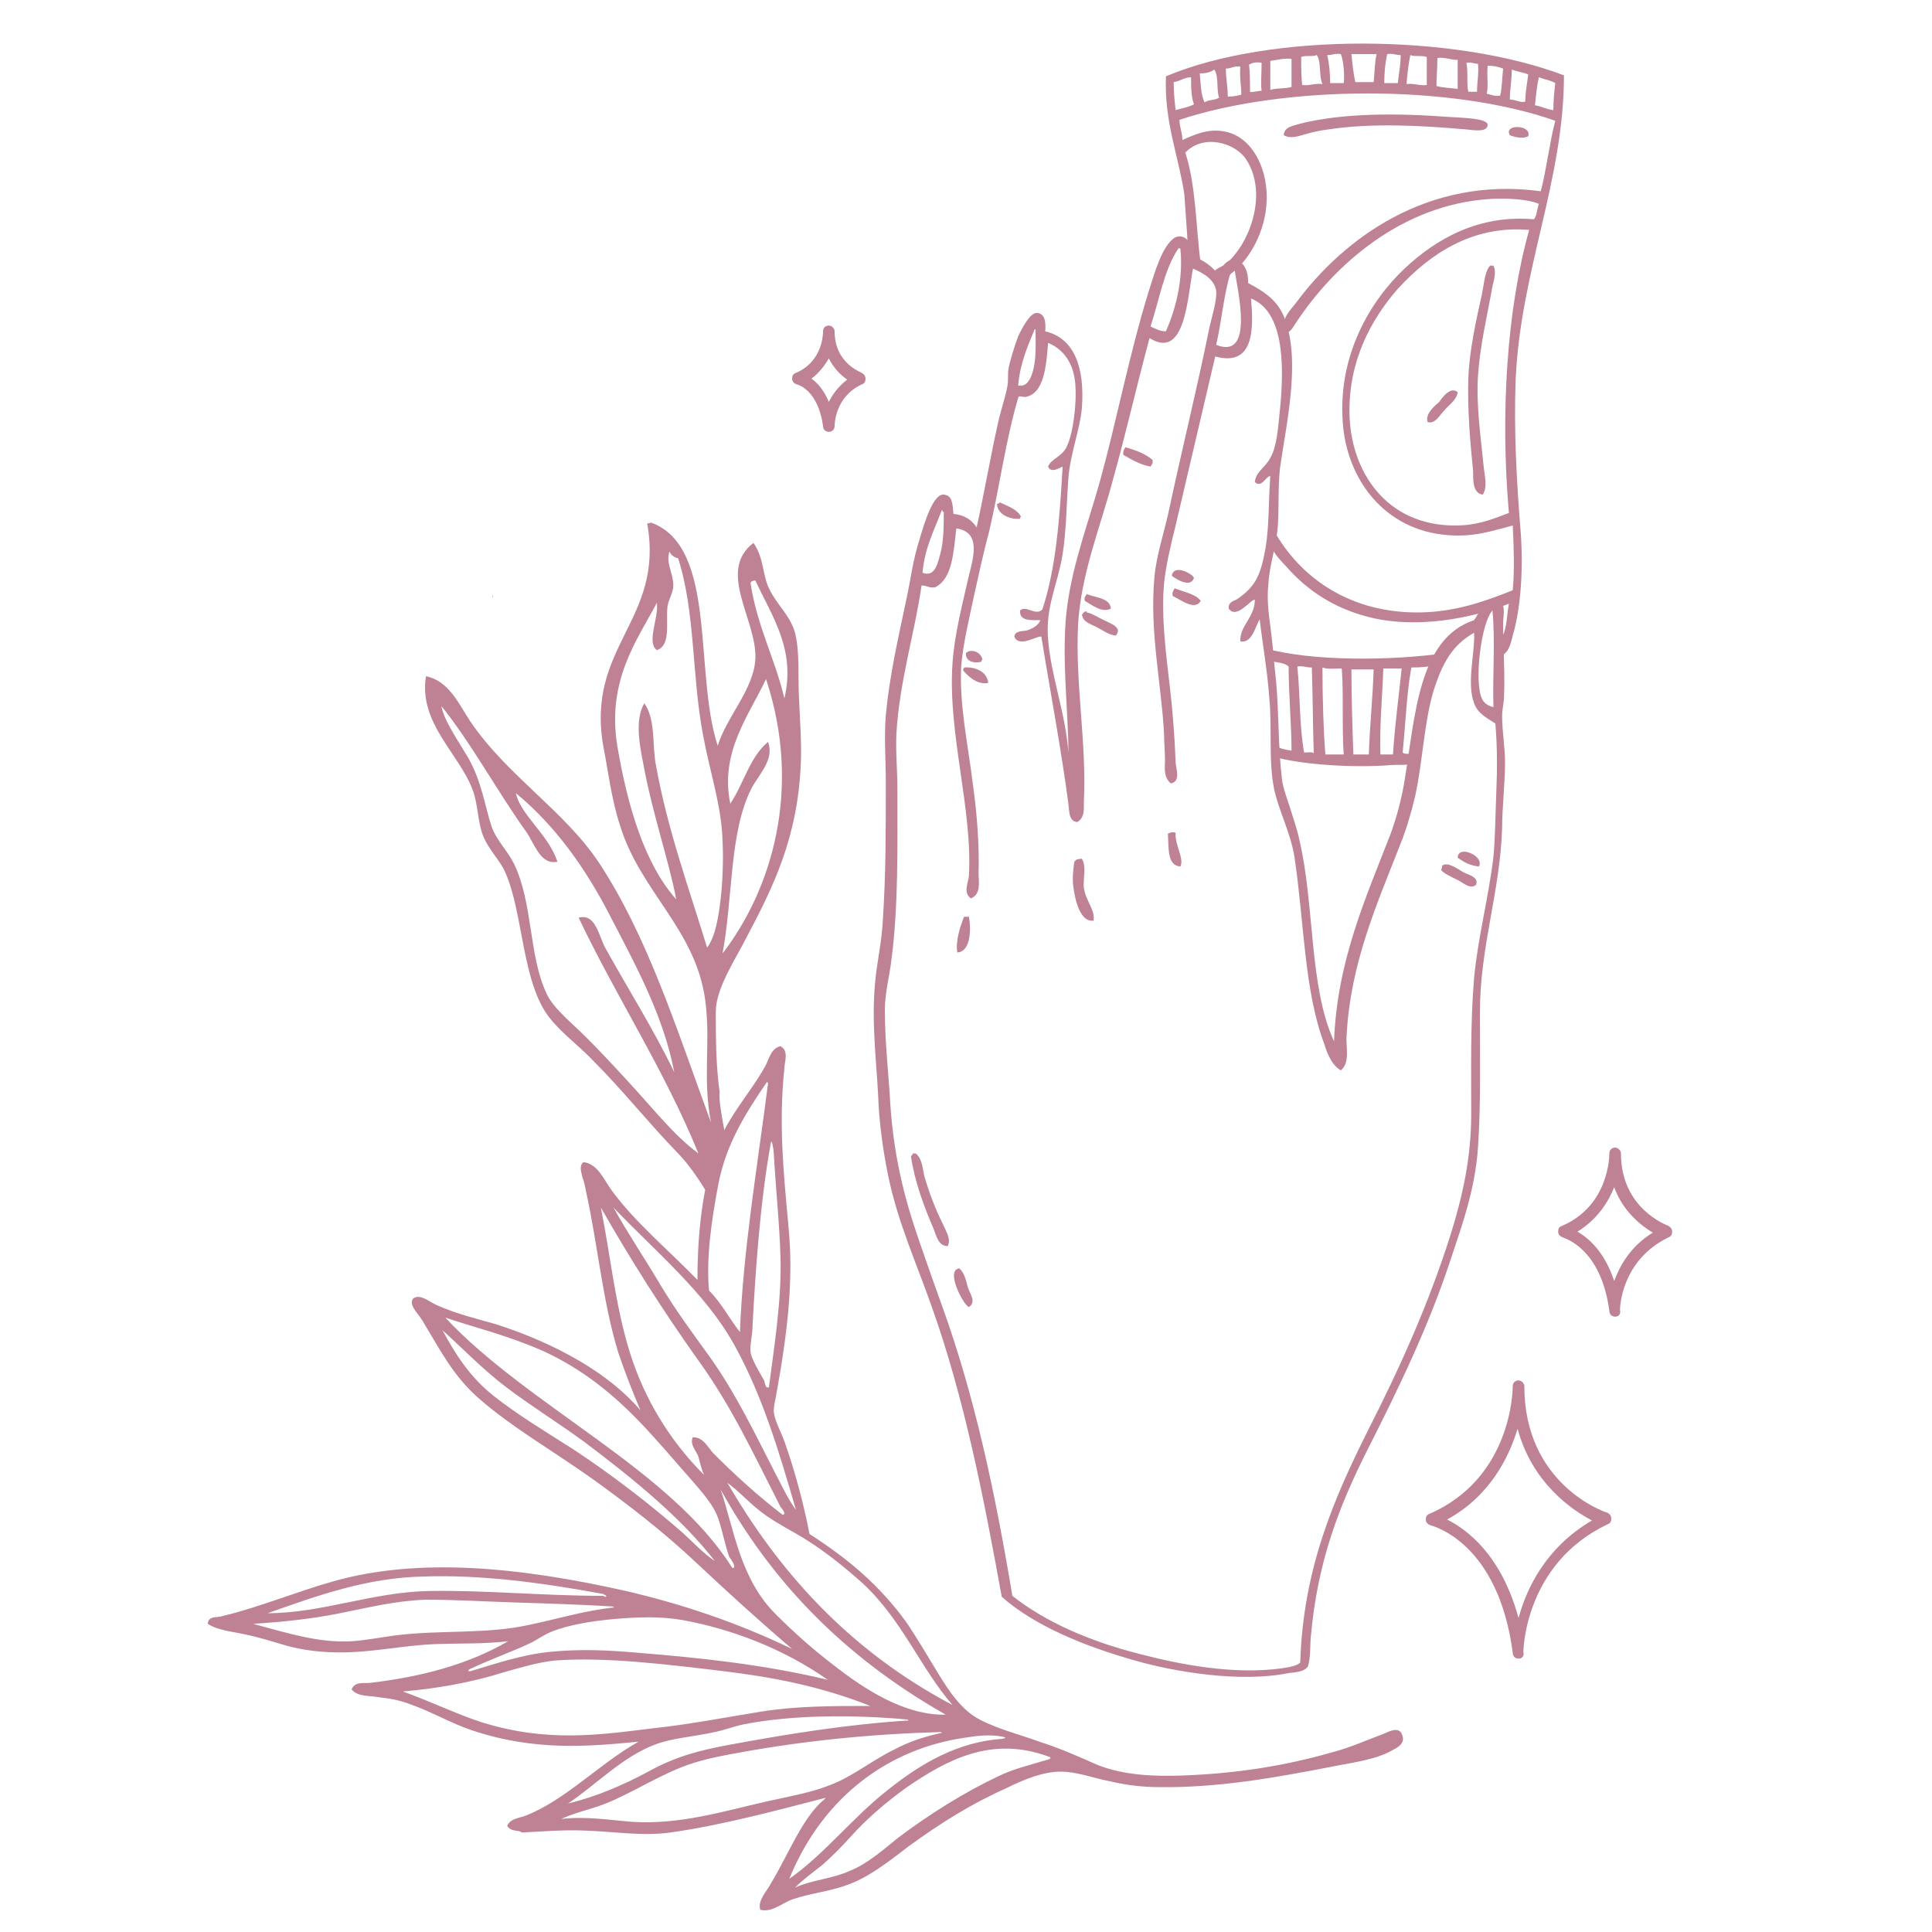 <?xml version="1.0" encoding="utf-8"?>
<!-- Generator: Adobe Illustrator 23.1.0, SVG Export Plug-In . SVG Version: 6.00 Build 0)  -->
<svg version="1.1" id="Слой_1" xmlns="http://www.w3.org/2000/svg" xmlns:xlink="http://www.w3.org/1999/xlink" x="0px" y="0px"
	 viewBox="0 0 200 200" style="enable-background:new 0 0 200 200;" xml:space="preserve">
<style type="text/css">
	.st0{fill-rule:evenodd;clip-rule:evenodd;fill:#BF8294;}
	.st1{fill:#BF8294;}
</style>
<g>
	<g>
		<g>
			<g>
				<path class="st0" d="M123.4,26.5c1.2,0.4,2.1,1.1,2.8,2c0.6-2.5,3.1-2,3,0.8c1.7,0.9,3.1,1.8,3.8,3.7c1.7,4.5,0.1,11.1-0.5,15.5
					c-0.2,1.9-0.1,3.7-0.2,5.6c-0.1,2.3-0.9,4.3-1,6.4c-0.2,1.8,0.1,3.4,0.3,5.1c0.2,1.6,0.3,3.2,0.5,4.9c0.3,3.3,0.2,6.7,0.6,10.1
					c0.1,1,0.6,2.2,0.9,3.2c0.3,1,0.7,2.1,0.9,3.1c1.6,6.7,1,15.3,3.6,20.9c0.3-8.4,3.4-15.1,5.9-21.6c0.6-1.7,1.1-3.5,1.4-5.4
					c1.1-6.6,1.4-14.7,7.2-16.6c0.6-0.9,1-2.1,2.7-2c0.6,0.6,0.3,1.6,0.3,2.3c0,2.4,0.2,5.2,0.1,7.5c0,0.7-0.2,1.4-0.2,2.1
					c0,1.7,0.3,3.2,0.3,4.8c0,2.3-0.3,4.6-0.3,6.8c-0.2,6.6-2.3,12.3-2.3,19.1c0,5.1,0.1,9.5-0.2,14c-0.3,4.3-1.6,7.9-2.8,11.5
					c-2.3,7-5.4,13.4-8.7,19.9c-2.8,5.6-5.1,11.3-5.8,19.2c-0.1,1,0,2.1-0.3,3.1c-0.4,0.6-1.3,0.6-2,0.7c-5,1-11.7-0.1-15.9-1.3
					c-5.3-1.5-10.4-3.6-13.8-6.6c-1.9-10.5-3.9-20.6-7.2-29.9c-1.6-4.6-3.6-8.9-4.6-13.9c-0.5-2.5-0.9-5.3-1-8.2
					c-0.2-3.8-0.7-7.6-0.3-11.7c0.2-2.1,0.7-4.2,0.8-6.5c0.3-4.5,0.3-9.3,0.3-14.1c0-2.3-0.2-4.6,0-7c0.4-4.2,1.3-8,2.2-12.3
					c0.4-1.9,0.6-3.7,1.3-5.9c0.5-1.7,1.4-4.7,2.5-4.6c0.9,0.1,0.9,0.9,1,2c1.1,0.1,1.9,0.6,2.4,1.4c0.7-3.1,1.5-7.7,2.3-11.2
					c0.3-1.2,0.7-2.4,0.9-3.5c0.1-0.5,0-1.2,0.1-1.7c0.1-0.7,0.6-2.3,1-3.4c0.4-0.8,1.2-2.4,1.9-2.4c0.8,0,1,0.8,0.9,1.9
					c3,0.7,4.1,3.7,3.8,7.9c-0.2,2.3-1.2,4.7-1.4,7.3c-0.2,2.7-0.2,5.3-0.6,7.9c-0.5,3.1-1.8,5.4-1.5,8.8c0.3,3.8,1.8,7.6,2.1,11.7
					c0-4.4-0.8-10.5-0.1-15.3c0.6-4.4,2.2-8.6,3.4-12.9c1.7-6.2,3-13,5-19.5c0.7-2.2,1.4-4.7,2.7-5.6
					C122.6,24.1,123.5,25.1,123.4,26.5z M119.1,33.8c0.5,0.2,0.9,0.5,1.6,0.5c1-2.3,1.8-5.3,1.5-8.5c0-0.1-0.1-0.1-0.2-0.1
					C120.5,27.9,120,31.1,119.1,33.8z M120.6,78.7c0-0.9-0.1-1.9-0.1-2.8c-0.3-5.3-1.5-10.5-1-16.1c0.2-2.4,1.1-4.9,1.6-7.4
					c1.4-6.5,2.8-12.1,4.1-18.5c0.3-1.3,0.8-2.9,0.7-3.8c-0.2-1.2-1.3-1.8-2.4-2.3c-0.6,3.1-0.8,9.5-4.5,7.2
					c-1.3,4.8-2.4,9.7-3.8,14.7c-1.3,4.9-3.3,9.7-3.6,15c-0.3,6.1,0.9,12.2,0.6,18.3c0,0.7,0.1,1.7-0.7,2.1
					c-0.9-0.1-0.8-1.2-0.9-1.9c-0.8-6-1.9-11.7-2.8-17.3c-0.5-0.1-2.3,1.2-2.8,0c0.1-0.7,1-0.5,1.5-0.7c0.5-0.2,1-0.5,1.2-1
					c-1,0-2.2,0.1-2.1-1c0.6-0.6,1.6,0.6,2.3-0.1c1.4-4.2,1.8-9.4,2.1-14.8c-0.1,0-1.2,0.8-1.5,0c0.3-0.8,1.4-1,1.9-2
					c0.7-1.4,1.1-4.6,0.9-6.7c-0.2-2.1-1.3-3.5-2.8-4.1c-0.2,2.4-0.4,5.3-2.4,5.6c-0.2,0-0.7-0.2-0.7,0.1c-1.3,4.4-1.9,9.1-3,13.8
					c-0.6,2.2-1.1,4.6-1.6,6.8c-0.5,2.4-1.1,4.8-1.3,7.2c-0.2,4,0.7,8,1.2,12.1c0.4,2.8,0.7,6.3,0.6,9.3c0,0.8,0.3,2.2-0.8,2.6
					c-0.8-0.6-0.3-1.5-0.2-2.3c0.4-6.9-2.2-14.8-1.7-22c0.2-3,1-6,1.6-8.7c0.5-2.1,1.5-4.9-1.2-5.3c-0.3,2.5-0.4,5.2-2.2,6.1
					c-0.6,0.1-0.9-0.2-1.4-0.2c-0.7,4.9-2.3,10-2.6,15.3c-0.1,1.8,0.1,3.8,0.1,5.9c0,5.9,0.1,12-0.6,17.4c-0.2,1.8-0.7,3.6-0.7,5.3
					c0,3,0.3,5.9,0.5,8.7c0.3,6.2,1.5,10.8,3.1,15.4c0.8,2.3,1.6,4.6,2.4,6.8c3.3,9.2,5.4,19,7.2,29.8c3.4,2.7,8,4.7,13.1,6
					c4.2,1.1,9.8,2.2,14.8,1.5c0.6-0.1,1.5-0.2,1.9-0.6c0.3-9.7,3.5-17,7-24c3.3-6.5,6.3-13.1,8.6-20.4c1.2-3.9,2.1-7.8,2.1-12.4
					c0-4.5-0.1-9.3,0.3-14.1c0.4-4.2,1.5-8.3,2-12.5c0.2-2.2,0.2-4.5,0.3-6.8c0.1-2.3,0.1-4.6-0.1-7c-0.9-0.6-1.8-1-2.2-2.1
					c-0.8-2.1,0.1-5.2,0-7.3c-2.3,1.3-3.3,3.2-4.2,6c-1,3.4-1.1,7.2-1.9,10.9c-0.4,1.7-0.9,3.4-1.5,4.9c-2.5,6.4-5.2,12.4-5.6,19.9
					c-0.1,1.2,0.4,2.8-0.6,3.6c-0.9-0.5-1.4-1.7-1.7-2.7c-2.1-5.5-2.1-12.8-3.1-19.4c-0.4-2.5-1.6-4.7-2.1-7
					c-0.6-2.9-0.2-6.4-0.5-9.4c-0.2-2.9-0.7-5.6-1-8.2c-0.5,0.9-0.8,2.5-2,2.3c-0.1-1.6,1.5-2.5,1.5-4.3c-0.3-0.2-1.9,2.1-2.7,0.9
					c-0.1-0.7,0.6-0.8,0.9-1c1.9-1.3,2.4-2.5,2.9-5.2c0.4-2.4,0.3-4.9,0.5-7.5c-0.4-0.1-0.9,1.3-1.6,0.6c0.1-1.1,1.1-1.5,1.6-2.5
					c0.7-1.2,0.8-3.1,1-5c0.5-5,0.3-10.2-3-11.5c0.3,3.2,0.3,7.1-3.7,6c-1.3,5.6-2.8,11.9-4.1,17.5c-0.5,2-1,4.1-1.2,6
					c-0.3,3.5,0.2,7.2,0.6,10.7c0.3,2.5,0.5,5.2,0.6,7.8c0,0.6,0.6,2-0.5,2.2C120.4,80.4,120.6,79.4,120.6,78.7z M125.9,35.7
					c4,1.6,2.2-5.7,1.9-7.8c-0.1,0-0.2,0-0.3,0C126.7,30.2,126.5,33.1,125.9,35.7z M105.4,39.9c0.9,0.2,1.3-0.7,1.5-1.4
					c0.4-1.3,0.3-2.9,0.3-4.3c0-0.1,0-0.1-0.1-0.1C106.4,35.8,105.6,37.6,105.4,39.9z M95.5,59.3c1.4,0.5,1.6-1.2,1.9-2.2
					c0.3-1.3,0.3-2.8,0.3-4.1c-0.2,0-0.1-0.2-0.2-0.2C96.7,54.9,95.7,56.8,95.5,59.3z M153.4,72.3c0.2,0.5,0.7,0.8,1.2,0.9
					c-0.1-3.3,0.2-6.9-0.1-10C153.3,64.5,152.6,70.6,153.4,72.3z"/>
				<g>
					<g>
						<g>
							<path class="st0" d="M153.1,89.7c-1-0.1-1.6-0.5-2.2-0.9C150.9,87.4,153.7,88.6,153.1,89.7z"/>
							<path class="st0" d="M152.8,91.6c-0.6,0.5-1.3-0.2-1.9-0.5c-0.6-0.3-1.3-0.6-1.7-1c0-0.2,0.1-0.2,0.1-0.5
								c0.6-0.4,1.5,0.3,2.2,0.7C152.1,90.6,153.1,90.8,152.8,91.6z"/>
						</g>
						<g>
							<g>
								<path class="st0" d="M123.6,59.8c-0.3,1.1-1.8,0.2-2.3-0.2C121.5,58.4,123.3,59.3,123.6,59.8z"/>
								<path class="st0" d="M124.3,62.2c-0.6,1.1-2.2-0.2-2.9-0.5c-0.1-0.4,0.1-0.6,0.2-0.8C122.6,61.3,123.8,61.5,124.3,62.2z"/>
							</g>
							<g>
								<path class="st0" d="M119.3,47.6c0.1,0.4-0.1,0.5-0.2,0.7c-1.1-0.2-1.9-0.7-2.8-1.2c-0.1-0.4,0.1-0.6,0.2-0.8
									C117.6,46.6,118.6,47,119.3,47.6z"/>
								<g>
									<path class="st0" d="M115,63c-0.9,0.5-2-0.4-2.7-0.8c-0.1-0.4,0.1-0.5,0.2-0.7C113.5,61.9,114.9,61.9,115,63z"/>
									<path class="st0" d="M115.5,65.8c-0.8-0.1-1.4-0.6-2-0.9c-0.6-0.3-1.4-0.5-1.5-1.3c0.1,0,0.1-0.2,0.2-0.2
										c0.1-0.1,0.3-0.2,0.3,0c0.6,0.1,1.3,0.6,2,0.9C115.1,64.6,116.2,65,115.5,65.8z"/>
								</g>
							</g>
							<g>
								<path class="st0" d="M105.7,53.5c-0.1,0-0.1,0.1-0.1,0.2c-1,0.1-2.3-0.4-2.4-1.5c0.1-0.1,0.3-0.1,0.3-0.2
									C104.3,52.4,105.3,52.7,105.7,53.5z"/>
								<g>
									<path class="st0" d="M101.7,68.3c-0.1,0-0.1,0.1-0.1,0.2c-0.7,0.2-1.7,0-1.6-0.9C100.5,67.1,101.6,67.5,101.7,68.3z"/>
									<path class="st0" d="M102.3,70.7c-1.1,0.2-2-0.6-2.6-1.3c0-0.2,0.1-0.2,0.1-0.3C100.9,69,102.2,69.5,102.3,70.7z"/>
								</g>
							</g>
							<g>
								<path class="st0" d="M121.7,86.2c-0.1,1.3,0.9,2.6,0.5,3.5c-1.4-0.1-1.2-1.9-1.3-3.4C121.1,86.2,121.3,86.1,121.7,86.2z"/>
								<path class="st0" d="M112,88.9c0.5,0.9,0.1,2,0.2,3c0.2,1.4,1.2,2.3,1,3.4c-1.3,0.2-1.9-1.9-2.1-3.6c-0.1-0.8,0-1.7,0.1-2.4
									c0-0.2,0.2-0.2,0.2-0.3C111.7,88.9,111.9,88.9,112,88.9z"/>
								<path class="st0" d="M100.3,94.9c0.2,1,0.3,3.6-1.2,3.7c-0.2-1.2,0.3-2.7,0.7-3.7C100,94.9,100.2,94.9,100.3,94.9z"/>
							</g>
						</g>
					</g>
					<g>
						<path class="st0" d="M94.8,119.4c0.7,0.6,0.7,1.6,0.9,2.4c0.5,1.7,1.1,3.3,1.9,4.9c0.3,0.7,0.9,1.6,0.5,2.3
							c-1,0-1.2-1.2-1.5-1.9c-0.9-2.1-1.9-4.7-2.3-7.4c0.1-0.1,0.2-0.2,0.2-0.3C94.5,119.4,94.6,119.4,94.8,119.4z"/>
						<path class="st0" d="M99.3,131.3c0.5,0.4,0.7,1.2,0.9,2c0.2,0.6,0.9,1.5,0.1,2C99.8,135.2,97.8,131.5,99.3,131.3z"/>
					</g>
				</g>
			</g>
			<g>
				<path class="st0" d="M161.9,7.8c0,10.9-4.5,20.2-5,31.5c-0.2,5.1,0.1,10.6,0.5,15.5c0.3,3.7,0.1,7.9-0.8,11
					c-0.2,0.8-0.5,2.2-1.6,2.1c-0.5-0.8,0.4-1.6,0.7-2.4c0.3-0.9,0.3-1.9,0.5-3c-3.8,1.5-9.7,2.7-14.8,1.3c-3.3-0.9-6-2.6-8.2-5.1
					c-1.2-1.3-2.2-2.2-1.6-4.3c2.5,4.9,7.6,9,15.1,9c3.8,0,6.9-1.1,9.9-2.3c0.2-2.2,0.1-4.5,0-6.7c-2.3,0.6-4,1.2-6.7,1
					c-6.6-0.5-10.5-5.8-10.9-11.7c-0.5-6.9,2.8-12.5,6.4-15.9c3.3-3.1,7.7-5.6,13.4-5.1c0.3-0.4,0.3-1,0.5-1.6
					c-1.2-0.5-3.3-0.6-5.1-0.5c-9.1,0.6-16.1,6.8-20.1,12.9c-0.2,0.3-0.5,0.9-0.9,0.9c-0.9-1.1,0.4-2.3,1-3.1
					c4.9-6.6,13.6-13.1,25.3-11.5c0.6-2.3,0.9-5,1.5-7.3c-10.8-3.8-28-3.7-38.9-0.1c0,0.8,0.3,1.3,0.3,2.1c1.3-0.6,2.7-1.2,4.3-0.9
					c3,0.5,4.7,4.1,4.4,7.6c-0.2,2.7-1.6,5.5-3.5,7c-0.6,0.5-1.3,1-2,0.2c0-0.5,0.7-0.7,1.2-1c2.6-2.1,4.5-7.4,2.2-10.9
					c-1.1-1.7-4.4-2.7-6.3-0.7c1.1,3.3,1.1,7.7,1.6,11.6c-1.7,0.2-1.3-1.8-1.4-3c-0.1-1.4-0.2-3-0.3-4.3c-0.6-4-2.1-7.5-1.9-12.2
					C131.6,3.3,150.6,3.5,161.9,7.8z M137.4,5.7c0.2,0.9,0.3,1.9,0.3,2.9c0.5,0,0.9,0,1.4,0c0.1-0.7,0-2.3-0.3-3
					C138.2,5.5,138,5.7,137.4,5.7z M140.3,8.5c0.6,0,1.2,0,1.9,0c0.1-0.9,0.1-2,0.3-2.9c-0.9,0-1.7,0-2.6,0
					C140,6.6,140.1,7.6,140.3,8.5z M143.6,5.6c-0.2,0.9-0.3,1.9-0.3,3c0.5,0,0.9,0,1.4,0c0.1-1,0.3-1.9,0.3-2.9
					C144.4,5.7,144.2,5.5,143.6,5.6z M136.3,5.7c-0.4,0.2-1.2,0-1.6,0.2c0,1,0,2,0.1,2.9c0.8,0.1,1.3-0.2,2.1-0.1
					C136.5,7.8,136.8,6.3,136.3,5.7z M145.6,8.7c0.8-0.1,1.3,0.2,2.1,0.1c0-1,0-1.9,0-2.9c-0.5-0.2-1.3,0-1.7-0.2
					C145.8,6.6,145.7,7.6,145.6,8.7z M131.5,6.3c0,1,0,2,0,3c0.7-0.2,1.5-0.1,2.2-0.3c0-1,0-1.9,0-2.9C132.9,6,132.3,6.2,131.5,6.3z
					 M148.7,8.9c0.7,0.2,1.5,0.2,2.2,0.3c0-1,0-2,0-3c-0.8,0-1.3-0.3-2.1-0.2C148.8,7.1,148.7,8,148.7,8.9z M129.3,6.7
					c0.1,0.8,0.1,1.8,0.1,2.8c0.2,0.1,0.8-0.1,1.2-0.1c-0.1-0.7,0-1.9,0-2.9C130,6.4,129.6,6.5,129.3,6.7z M152,9.5
					c0.3,0,0.6,0,0.9,0c0-1,0.2-1.8,0.1-2.9c-0.5,0-0.6-0.2-1.2-0.1C152,7.5,151.8,8.7,152,9.5z M126.9,7.1c0,1.1,0.2,1.8,0.2,2.9
					c0.6,0,1-0.1,1.4-0.2c0-1-0.2-1.8-0.1-2.9C127.7,6.8,127.5,7.1,126.9,7.1z M153.9,9.7c0.5,0.1,0.8,0.3,1.4,0.2
					c0.2-0.9,0.2-1.9,0.3-2.8c-0.5-0.2-1-0.3-1.6-0.3C153.9,7.8,154.1,9,153.9,9.7z M124.2,7.6c0.1,1.1,0.1,2.2,0.5,3
					c0.4-0.3,1.1-0.2,1.5-0.5c-0.3-0.8,0-2.2-0.5-2.9C125.3,7.5,124.8,7.6,124.2,7.6z M156.3,10.3c0.6,0,1.2,0.4,1.6,0.2
					c0-1,0.2-1.9,0.3-2.8c-0.5-0.2-1.2-0.3-1.7-0.5C156.5,8.3,156.3,9.2,156.3,10.3z M121.5,8.5c0,1.1,0.1,2,0.2,2.9
					c0.7-0.2,1.3-0.3,1.9-0.6c-0.3-0.8-0.3-1.8-0.3-2.8C122.6,8,122.2,8.4,121.5,8.5z M158.9,10.9c0.7,0.1,1.1,0.4,1.9,0.5
					c0-1,0.1-1.9,0.2-2.8c-0.5-0.3-1.2-0.4-1.7-0.6C159.1,8.9,159,9.9,158.9,10.9z M144.7,29.9c-2.8,3.2-5.1,7.5-5,12.9
					c0.1,6,3.8,11.6,10.9,11.6c2.2,0,3.5-0.5,5.6-1.3c-0.9-10.4-0.2-21.1,2.1-29.3C152.4,23.3,148,26.3,144.7,29.9z"/>
				<g>
					<path class="st0" d="M132.9,14c0-0.9,1.1-1,1.7-1.2c4.4-1.1,9.9-1.1,15.3-0.7c1.3,0.1,4,0.1,4.1,0.8c0,0.8-1.3,0.6-2.2,0.5
						c-4.6-0.4-9.7-0.7-14.3,0c-0.9,0.1-1.7,0.3-2.4,0.5C134.4,14.1,133.6,14.4,132.9,14z"/>
					<path class="st0" d="M158.2,14.1c-0.5,0.3-1.4,0.1-1.9-0.1C155.6,12.8,158.6,12.9,158.2,14.1z"/>
				</g>
				<g>
					<path class="st0" d="M154.6,27.5c0.4,0.8-0.1,1.8-0.2,2.7c-0.5,2.7-1.2,5.7-1.4,8.7c-0.2,3.1,0.3,6.4,0.6,9.5
						c0.1,0.9,0.4,2-0.1,2.8c-1.1-0.1-1-1.7-1-2.4c-0.3-2.9-0.6-6.4-0.5-9.6c0.1-2.9,0.8-6,1.4-8.7c0.2-1,0.3-2.2,0.7-2.8
						c0-0.1,0.4-0.4,0.3-0.1C154.4,27.5,154.5,27.5,154.6,27.5z"/>
					<path class="st0" d="M150.9,40.6c-0.1,0.8-0.9,1.3-1.4,1.9c-0.5,0.5-0.9,1.4-1.7,1.2c-0.3-0.8,0.6-1.6,1.2-2.1
						C149.4,41,150.2,40,150.9,40.6z"/>
				</g>
				<path class="st0" d="M130.9,67.1c5,1.4,13.2,1.3,18.8,0.5c-0.3,0.3-0.4,0.8-0.7,1.2c-0.9,0.2-1.8,0.3-2.9,0.3
					c-0.5,2.8-0.6,5.9-0.9,8.8c0.3,0.3,1.4,0,1.5,0.1c0.3,1.5-1.7,1.1-2.7,1.2c-3.7,0.3-9.2,0-12.3-0.9c0-0.4,0-0.8,0-1.2
					c0.6,0.3,1.2,0.5,2,0.6c0-2.6-0.3-5.8-0.3-8.7c-0.5-0.5-1.6-0.4-2.3-0.7C131,67.9,130.9,67.6,130.9,67.1z M135,77.9
					c0.4,0,0.9-0.1,1,0.1c-0.1-3-0.1-6-0.2-8.9c-0.6,0-0.9-0.2-1.5-0.1C134.6,71.9,134.5,75.1,135,77.9z M137.2,78.1
					c0.6,0,1.2,0,1.9,0c-0.2-2.8,0-6.1-0.2-8.9c-0.7,0-1.5,0.1-2-0.1C136.9,72.1,137,75.6,137.2,78.1z M143.2,69.2
					c-0.1,3-0.4,5.8-0.3,8.9c0.4,0,0.9,0,1.3,0c0.2-3.1,0.6-6,0.9-8.9C144.4,69.2,143.8,69.2,143.2,69.2z M139.9,69.3
					c0,3,0.1,5.9,0.2,8.8c0.5,0,1.1,0,1.6,0c0.1-3,0.4-5.8,0.5-8.8C141.4,69.3,140.6,69.3,139.9,69.3z"/>
			</g>
		</g>
		<g>
			<path class="st0" d="M52.5,189c0.3-0.7,1.2-0.8,1.8-1c4.2-1.6,7.7-5.4,11.8-7.7c-5.2,0.5-10.8,1-17.3-1.2
				c-2.1-0.7-4.1-1.9-6.4-2.7c-1-0.4-2.2-0.6-3.2-0.7c-0.9-0.2-2.1,0-2.8-0.8c0.3-0.9,1.4-0.6,2-0.7c5-0.6,9.9-1.8,14.2-4.3
				c-2.5,0.3-5,0.2-7.6,0.3c-4.9,0.2-9.3,1.7-15.2,0.2c-1.4-0.4-2.9-0.9-4.4-1.2c-1.3-0.3-2.8-0.4-3.9-1.1c0.1-0.9,1-0.6,1.5-0.8
				c3.8-0.9,7.6-2.5,11.5-3.6c8.8-2.5,19.2-1.5,30.3,1c5.6,1.3,11.4,3.2,17.2,6c-3.4-2.9-6.7-5.9-10-9c-3.3-3.1-6.9-5.9-10.8-8.7
				c-4.1-2.9-8.3-5.3-11.7-8.3c-2.6-2.3-3.9-4.9-5.6-7.7c-0.2-0.4-0.6-0.9-0.9-1.3c-0.2-0.3-0.6-0.9-0.2-1.3
				c0.7-0.5,1.7,0.4,2.4,0.7c2,0.9,4.1,1.4,6.2,2c6.2,2,11.7,5.1,14.9,8.9c-0.8-1.9-1.6-3.9-2.3-6c-1.6-5.2-2.1-11-3.3-16.5
				c-0.1-0.5-0.2-1.1-0.4-1.6c-0.1-0.5-0.4-1.2,0.1-1.6c1.5,0.2,2.1,1.8,2.9,2.9c2.4,3.3,5.9,6.2,8.9,9.3c0-3.7,0.3-8.5,1.7-12.9
				c1.1-3.7,3.7-6.3,5.3-9.2c0.4-0.7,0.6-1.9,1.6-2.1c0.9,0.5,0.4,1.6,0.4,2.3c-0.6,5.6-0.1,10.7,0.4,16.1c0.6,5.9-0.1,11.4-1.3,18
				c-0.1,0.4-0.2,1-0.2,1.3c0,0.9,0.7,2.1,1.1,3.2c1.1,3.1,2,6.5,2.6,9.6c4.2,2.7,7.3,5.4,10,9.1c1.1,1.6,2.2,3.5,3.3,5.3
				c1.1,1.8,2.4,3.8,4.3,4.8c1.9,1,4.3,1.6,6.2,2.3c2.2,0.7,4.2,1.6,6,2.4c2.8,1.1,5.9,1.2,8.8,1.1c5.6-0.2,10.6-1,15.5-2.4
				c1.9-0.5,3.4-1.2,5.3-1.9c0.5-0.2,1.3-0.7,1.8-0.2c0.7,1.1-0.3,1.6-0.9,1.9c-1.7,1-4.4,1.3-6.3,1.7c-5.7,1.1-11.7,2.2-17.9,2.1
				c-1.6,0-3.3-0.2-5-0.6c-1.6-0.3-3.4-1-5.1-1c-1.8,0-3.8,0.8-5.6,1.7c-3.6,1.6-6.8,3.6-10.1,6c-2.1,1.6-4.2,3.3-6.6,4.1
				c-1.7,0.6-3.6,0.8-5.4,1.4c-1.2,0.4-2.1,1.4-3.4,1.1c-0.3-1,0.7-1.9,1.2-2.9c1.7-2.8,3.2-6.7,5.4-8.5c0.1-0.1,0.1-0.1,0.2-0.2
				c-5.1,1.3-10.5,2.8-16.1,3.6c-2.9,0.4-5.8-0.1-8.9-0.2c-2.2-0.1-4.3,0.1-6.5,0.2C53.8,189.4,52.9,189.7,52.5,189z M74.4,122.4
				c-0.8,4.1-1.3,8-1,11.2c1.3,1.3,2.1,2.9,3.2,4.3c0.3-8.3,1.8-17.1,2.9-25.7c0-0.1,0-0.1-0.1-0.2
				C77.2,115.2,75.2,118.4,74.4,122.4z M80.8,130.3c-0.1-3.6-0.5-7.3-0.7-10.9c0-0.3-0.2-1.6-0.3-1.1c-1.1,6-1.6,13.3-1.9,19
				c0,0.9-0.3,2-0.2,2.7c0.1,0.7,1,2.2,1.4,2.9c0.1,0.2,0.1,0.9,0.5,0.7C80.2,139,80.9,134.6,80.8,130.3z M68.3,132.9
				c1.6,2.7,3.4,5.1,5.2,7.6c2.7,3.8,4.7,8,6.7,11.9c0.7,1.3,1.3,2.7,2.2,3.9c-1.7-5.8-3.4-11.7-6.4-17.1c-3-5.4-8.1-9.6-12.5-14.2
				C65,127.7,66.7,130.2,68.3,132.9z M65.2,140c1.5,4.8,4.1,9.1,7.7,12.7c-0.3-0.6-0.4-1.2-0.6-1.9c-0.2-0.6-0.9-1.2-0.6-2
				c1.1-0.1,1.6,1.1,2.2,1.7c2.2,2.2,4.5,4.3,7.1,6.3c0.5,0-0.1-0.7-0.2-0.8c-2.7-5.3-5.1-10.5-8.6-15.3c-3.7-5.2-7.1-10.6-10-15.7
				C63.2,130,63.7,135.2,65.2,140z M75.9,161.8c-0.1-0.2-0.3-0.5-0.4-0.6c-0.5-1.4-0.8-3.2-1.3-4.4c-0.6-1.4-2.1-3-3.5-4.6
				c-1.3-1.5-2.6-3-4-4.5c-3.1-3.3-6.4-6-10.6-7.9c-3.7-1.6-6.7-2.3-10-3.4c8.6,9.2,23.3,15.7,29.7,25.9
				C76.2,162.4,75.9,161.8,75.9,161.8z M60.4,149.2c-2.6-1.9-5.5-3.7-8-5.6c-2.5-1.9-4.7-4.2-6.6-5.9c1.4,2.6,2.9,4.9,5.3,6.8
				c2.4,1.9,5.2,3.6,8.2,5.5c4.1,2.7,8.1,5.8,11.4,8.7c1.1,1,2.1,2.1,3.3,2.9C70.6,157.2,65.6,153.1,60.4,149.2z M98.6,176.5
				c-3.3-3.8-5.2-8.8-9.3-12.6c-2-1.8-4.5-3.8-7-5.2c-1.4-0.8-2.7-1.5-3.9-2.5c-1.1-0.9-2-1.9-3.1-2.7
				C80.4,162.3,87.6,170.7,98.6,176.5z M80.4,167.2c1.7,1.7,3.7,3.5,5.8,5.1c3.3,2.6,7.5,5.3,11.7,5.2
				c-11.1-6.3-18.3-14.3-23.3-23.3C76,158.3,76.6,163.5,80.4,167.2z M99.8,179.9c-7.5,1.1-14.5,5.8-18.1,14.6
				c3.7-2.6,6.6-6.4,10.2-9.2c3.5-2.8,7.3-5,11.9-5.3c0.1-0.1,0.5,0,0.1-0.2C102.4,179.5,101.1,179.7,99.8,179.9z M70.6,167.7
				c-2.3-0.4-4.7-0.3-7-0.1c-2.3,0.2-4.7,0.6-6.5,1.3c-0.7,0.3-1.3,0.7-2,1.1c-2.1,1-4.4,1.8-6.5,2.8c-0.2,0.2-0.2,0.2,0.1,0.2
				c2.7-0.8,5.3-1.7,8.2-2c3-0.3,5.9-0.2,9.2,0.1c6.2,0.5,13,1.2,19.6,2.8C81,170.6,75.6,168.6,70.6,167.7z M93.9,185
				c-2.1,1.5-4.1,3.2-5.9,5.2c-0.9,1-1.8,1.9-2.8,2.8c-1,0.8-2,1.5-2.9,2.4c1.8-0.8,3.8-0.9,5.6-1.7c1.8-0.7,3.4-2.1,5-3.4
				c3.3-2.5,7-4.8,10.4-6.4c1.6-0.8,3.4-1.2,5-1.7c0,0,0.6-0.1,0.4-0.3C102.7,179.6,98,182.2,93.9,185z M43.9,163.2
				c-5.9,0.1-11.1,2-16.2,3.8c5.6,0,10.9-2.2,16.7-2.3c5.9-0.1,11.8,0.5,18,0.5c0.1,0,0.2,0.1,0.3,0.1c0.1,0,0.1-0.1-0.1-0.2
				c-0.1,0-0.1-0.1-0.2-0.1C55.9,163.8,49.7,163,43.9,163.2z M76.7,181.4c-1.7,0.3-3.3,0.6-4.9,1.1c-3.2,1-6.1,3-9.1,4.2
				c-1.5,0.6-3.1,0.9-4.6,1.6c2.5-0.3,4.9,0.1,7.4,0.3c4.9,0.3,9.4-1.1,13.8-2.1c2.2-0.5,4.6-0.9,6.6-1.7c2.4-0.9,4.4-2.6,6.7-3.7
				c1.5-0.8,3-1.3,4.8-1.7c0.1,0,0.2,0,0-0.1C90.2,179.5,83.3,180.2,76.7,181.4z M74.9,173c-5.8-0.7-12.3-1.5-17.5-1.1
				c-1.8,0.2-3.4,0.7-5.2,1.2c-3.5,1.1-7,1.7-10.5,2c2.8,1,5.7,2.4,8.2,3.2c6.8,2.1,12.1,1.3,17.8,0.6c3.7-0.4,7.3-1.1,11-1.7
				c3.7-0.6,7.4-0.6,11.4-0.6C84.8,174.5,79.8,173.6,74.9,173z M67.1,183.4c2.9-1.6,5.3-2.2,8.5-2.8c6-1.1,12.1-2.1,18.5-2.5
				c-0.1,0-0.1-0.1-0.2-0.1c-5.5-0.5-11.8-0.5-16.9,0.5c-1,0.2-2,0.6-3,0.8c-2.2,0.5-4.4,0.6-6.2,1.3c-3.4,1.3-5.9,4-9,6.1
				C61.7,186,64.5,184.8,67.1,183.4z M36.4,169.9c1.5-0.1,3-0.4,4.5-0.6c4.7-0.6,9.4-0.1,13.9-1.1c2.9-0.6,5.8-1.5,8.8-1.8
				c-0.1,0-0.1-0.1-0.2-0.1c-3.3-0.2-6.5-0.3-9.7-0.4c-3.3-0.1-6.5-0.3-9.6-0.3c-3.1,0.1-5.9,0.8-8.9,1.4c-3,0.6-5.9,0.9-9,1.1
				C29.9,169.1,33.1,170.1,36.4,169.9z"/>
			<path class="st0" d="M73.8,122.9c0-0.2,0.1-0.4,0.1-0.6c0.1-0.4,0.2-0.8,0.3-1.2c0-0.1,0-0.7,0-0.9c-0.1-1.1,0.2-2.2,0.8-3.1
				c-0.4-2.1-0.6-3.5-0.5-4c-0.4-2.9-0.4-5.8-0.4-8.4c0-2.4,2.1-5.5,3.2-7.7c2.7-5.1,5.3-10.3,5.6-18c0.1-2-0.1-4.6-0.2-7
				c-0.1-2.1,0.1-4.5-0.4-6.5c-0.5-1.8-1.9-2.9-2.7-4.6c-0.7-1.5-0.5-3.1-1.6-4.7c-3.8,2.9,0.3,7.9,0.2,11.9c-0.1,3.2-3,6.1-3.9,9.1
				c-2.5-7.6,0-20.6-6.9-23.1L67,54.2c1.8,10.1-6.5,12.7-4.5,23.3c0.4,2,0.8,5.3,1.7,8c2.1,6.8,7.8,10.7,8.8,18
				c0.6,4.5-0.3,8,0.6,12.7c-3.7-10.1-6.6-19.3-11.6-26.9c-3.6-5.4-9.5-9-13.3-14.6c-1.2-1.8-2.2-4.2-4.6-4.7
				c-0.8,4.8,3.4,8,4.8,11.7c0.6,1.5,0.5,3.2,1.1,4.8c0.6,1.5,1.8,2.6,2.3,3.8c1.9,4.2,1.7,11.6,4.7,15.2c1.2,1.5,3.1,2.9,4.5,4.4
				c2.9,2.9,5.6,6.3,8.6,9.4c1.1,1.1,2.3,2.8,3.4,4.7C73.6,123.6,73.7,123.3,73.8,122.9z M77.7,60.4c0-0.2,0.2-0.3,0.5-0.3
				c1.7,3.7,4.2,7.1,3,12.2C80.2,68.1,78.4,64.9,77.7,60.4z M79.5,76.8c-1.9,1.6-2.5,4.3-3.9,6.4c-1.1-5.3,1.9-9.1,3.7-12.9
				c3.8,11.5,0.5,21.9-4.5,28.4c1.1-6,0.7-12.6,3-17.1C78.6,80.1,80.2,78.6,79.5,76.8z M73.2,98.1c-1.8-5.9-4.1-12.2-5.3-18.9
				c-0.4-2,0-4.7-1.2-6.4c-1,1.7-0.5,4.3-0.1,6.3c0.9,5,2.7,10.2,3.4,14c-3.2-3.6-5-9.4-6.1-15.9c-1.1-6.8,2.1-11,4.1-14.8
				c0.2,1.6-1.1,4.1,0,4.9c1.5-0.5,0.9-2.9,1.1-4.5c0.1-0.8,0.6-1.4,0.6-2.2c0-1.3-0.8-2.3-0.4-3.5c0.2,0.4,0.5,0.6,0.9,0.7
				c1.8,5.6,1.4,12.2,2.6,18.4c0.7,3.8,1.9,7.2,2,10.9c0.1,1.9,0,4.2-0.2,6C74.4,94.7,74.1,96.9,73.2,98.1z M64.6,111.5
				c-1.1-1.2-2.5-2.7-4-4.2c-1.4-1.4-3.3-2.9-4-4.4c-1.9-4-1.4-9.4-3.4-13.5c-0.7-1.4-1.8-2.4-2.3-3.8c-0.7-2.1-1-4.6-2.4-7.1
				c-1-1.7-2.6-4-2.8-5.4c3,3.7,5.9,9,8.7,12.9c0.9,1.2,1.5,3.6,3.3,3.2c-0.9-2.8-3.8-4.8-4.3-7.1c4,3.3,7.2,7.7,9.8,12.8
				c2.6,5,5.5,10.3,6.6,16.1c-2-4.2-5-9-7.1-12.8c-0.7-1.2-1-3.7-2.8-3.2c4,8.4,8.8,15.6,12.4,24.4
				C69.7,117.5,67.5,114.6,64.6,111.5z"/>
		</g>
	</g>
	<path class="st0" d="M51,61.6c0,0.1,0,0.2,0,0.3C51,61.8,50.9,61.7,51,61.6z"/>
	<path class="st1" d="M157.2,171.7c-0.3,0-0.6-0.2-0.6-0.6c-1.5-11.4-8.2-13.1-8.5-13.2c-0.3-0.1-0.5-0.3-0.5-0.6
		c0-0.3,0.1-0.5,0.4-0.6c8.5-3.7,8.6-12.8,8.6-13.2v0c0-0.4,0.3-0.6,0.6-0.6c0.3,0,0.6,0.3,0.6,0.6v0c0,0,0,0,0,0v0c0,0,0,0,0,0v0
		c0,0,0,0,0,0c0,0,0,0,0,0c0,0,0,0,0,0c0,0,0,0,0,0c0,0,0,0,0,0c0,0,0,0,0,0c0,0,0,0,0,0c0,10.1,8.2,13,8.6,13.1
		c0.2,0.1,0.4,0.3,0.4,0.6c0,0.3-0.1,0.5-0.4,0.6c-8.6,4.1-8.7,13.1-8.7,13.2C157.8,171.4,157.6,171.7,157.2,171.7
		C157.2,171.7,157.2,171.7,157.2,171.7z M149.8,157.3c2,1,5.6,3.6,7.4,10.2c0.8-3,2.8-7.3,7.6-10.1c-2.1-1.1-6.2-3.9-7.7-9.5
		C156.2,150.9,154.2,154.9,149.8,157.3z"/>
	<path class="st1" d="M167.2,136.3c-0.3,0-0.6-0.2-0.6-0.6c-0.9-6.6-4.7-7.5-4.8-7.6c-0.3-0.1-0.5-0.3-0.5-0.6
		c0-0.3,0.1-0.5,0.4-0.6c4.9-2.1,4.9-7.3,4.9-7.5v0c0-0.4,0.3-0.6,0.6-0.6c0.3,0,0.6,0.3,0.6,0.6l0,0c0,0,0,0,0,0c0,0,0,0,0,0v0
		c0,0,0,0,0,0c0,5.7,4.7,7.4,4.9,7.5c0.2,0.1,0.4,0.3,0.4,0.6c0,0.3-0.1,0.5-0.4,0.6c-4.9,2.4-5,7.3-5,7.5
		C167.8,136,167.6,136.3,167.2,136.3C167.2,136.3,167.2,136.3,167.2,136.3z M163.3,127.5c1.2,0.7,2.8,2.1,3.8,5.1
		c0.6-1.6,1.7-3.6,4-5c-1.2-0.7-3.1-2.2-4-4.7C166.5,124.4,165.4,126.2,163.3,127.5z"/>
	<path class="st1" d="M85.8,44.7c-0.3,0-0.6-0.2-0.6-0.6c-0.5-3.7-2.6-4.3-2.7-4.3c-0.3-0.1-0.5-0.3-0.5-0.6s0.1-0.5,0.4-0.6
		c2.8-1.2,2.8-4.1,2.8-4.3c0-0.4,0.3-0.6,0.6-0.6c0.3,0,0.6,0.3,0.6,0.6c0,0,0,0,0,0c0,0,0,0,0,0c0,0,0,0,0,0s0,0,0,0c0,0,0,0,0,0
		c0,0,0,0,0,0c0,3.3,2.7,4.2,2.8,4.3c0.2,0.1,0.4,0.3,0.4,0.6c0,0.3-0.1,0.5-0.4,0.6c-2.8,1.3-2.8,4.2-2.8,4.3
		C86.4,44.4,86.2,44.7,85.8,44.7C85.8,44.7,85.8,44.7,85.8,44.7z M84,39.2c0.6,0.4,1.3,1.2,1.8,2.4c0.4-0.8,1-1.6,1.9-2.3
		c-0.7-0.5-1.4-1.2-1.9-2.2C85.4,37.8,84.8,38.6,84,39.2z"/>
</g>
</svg>
